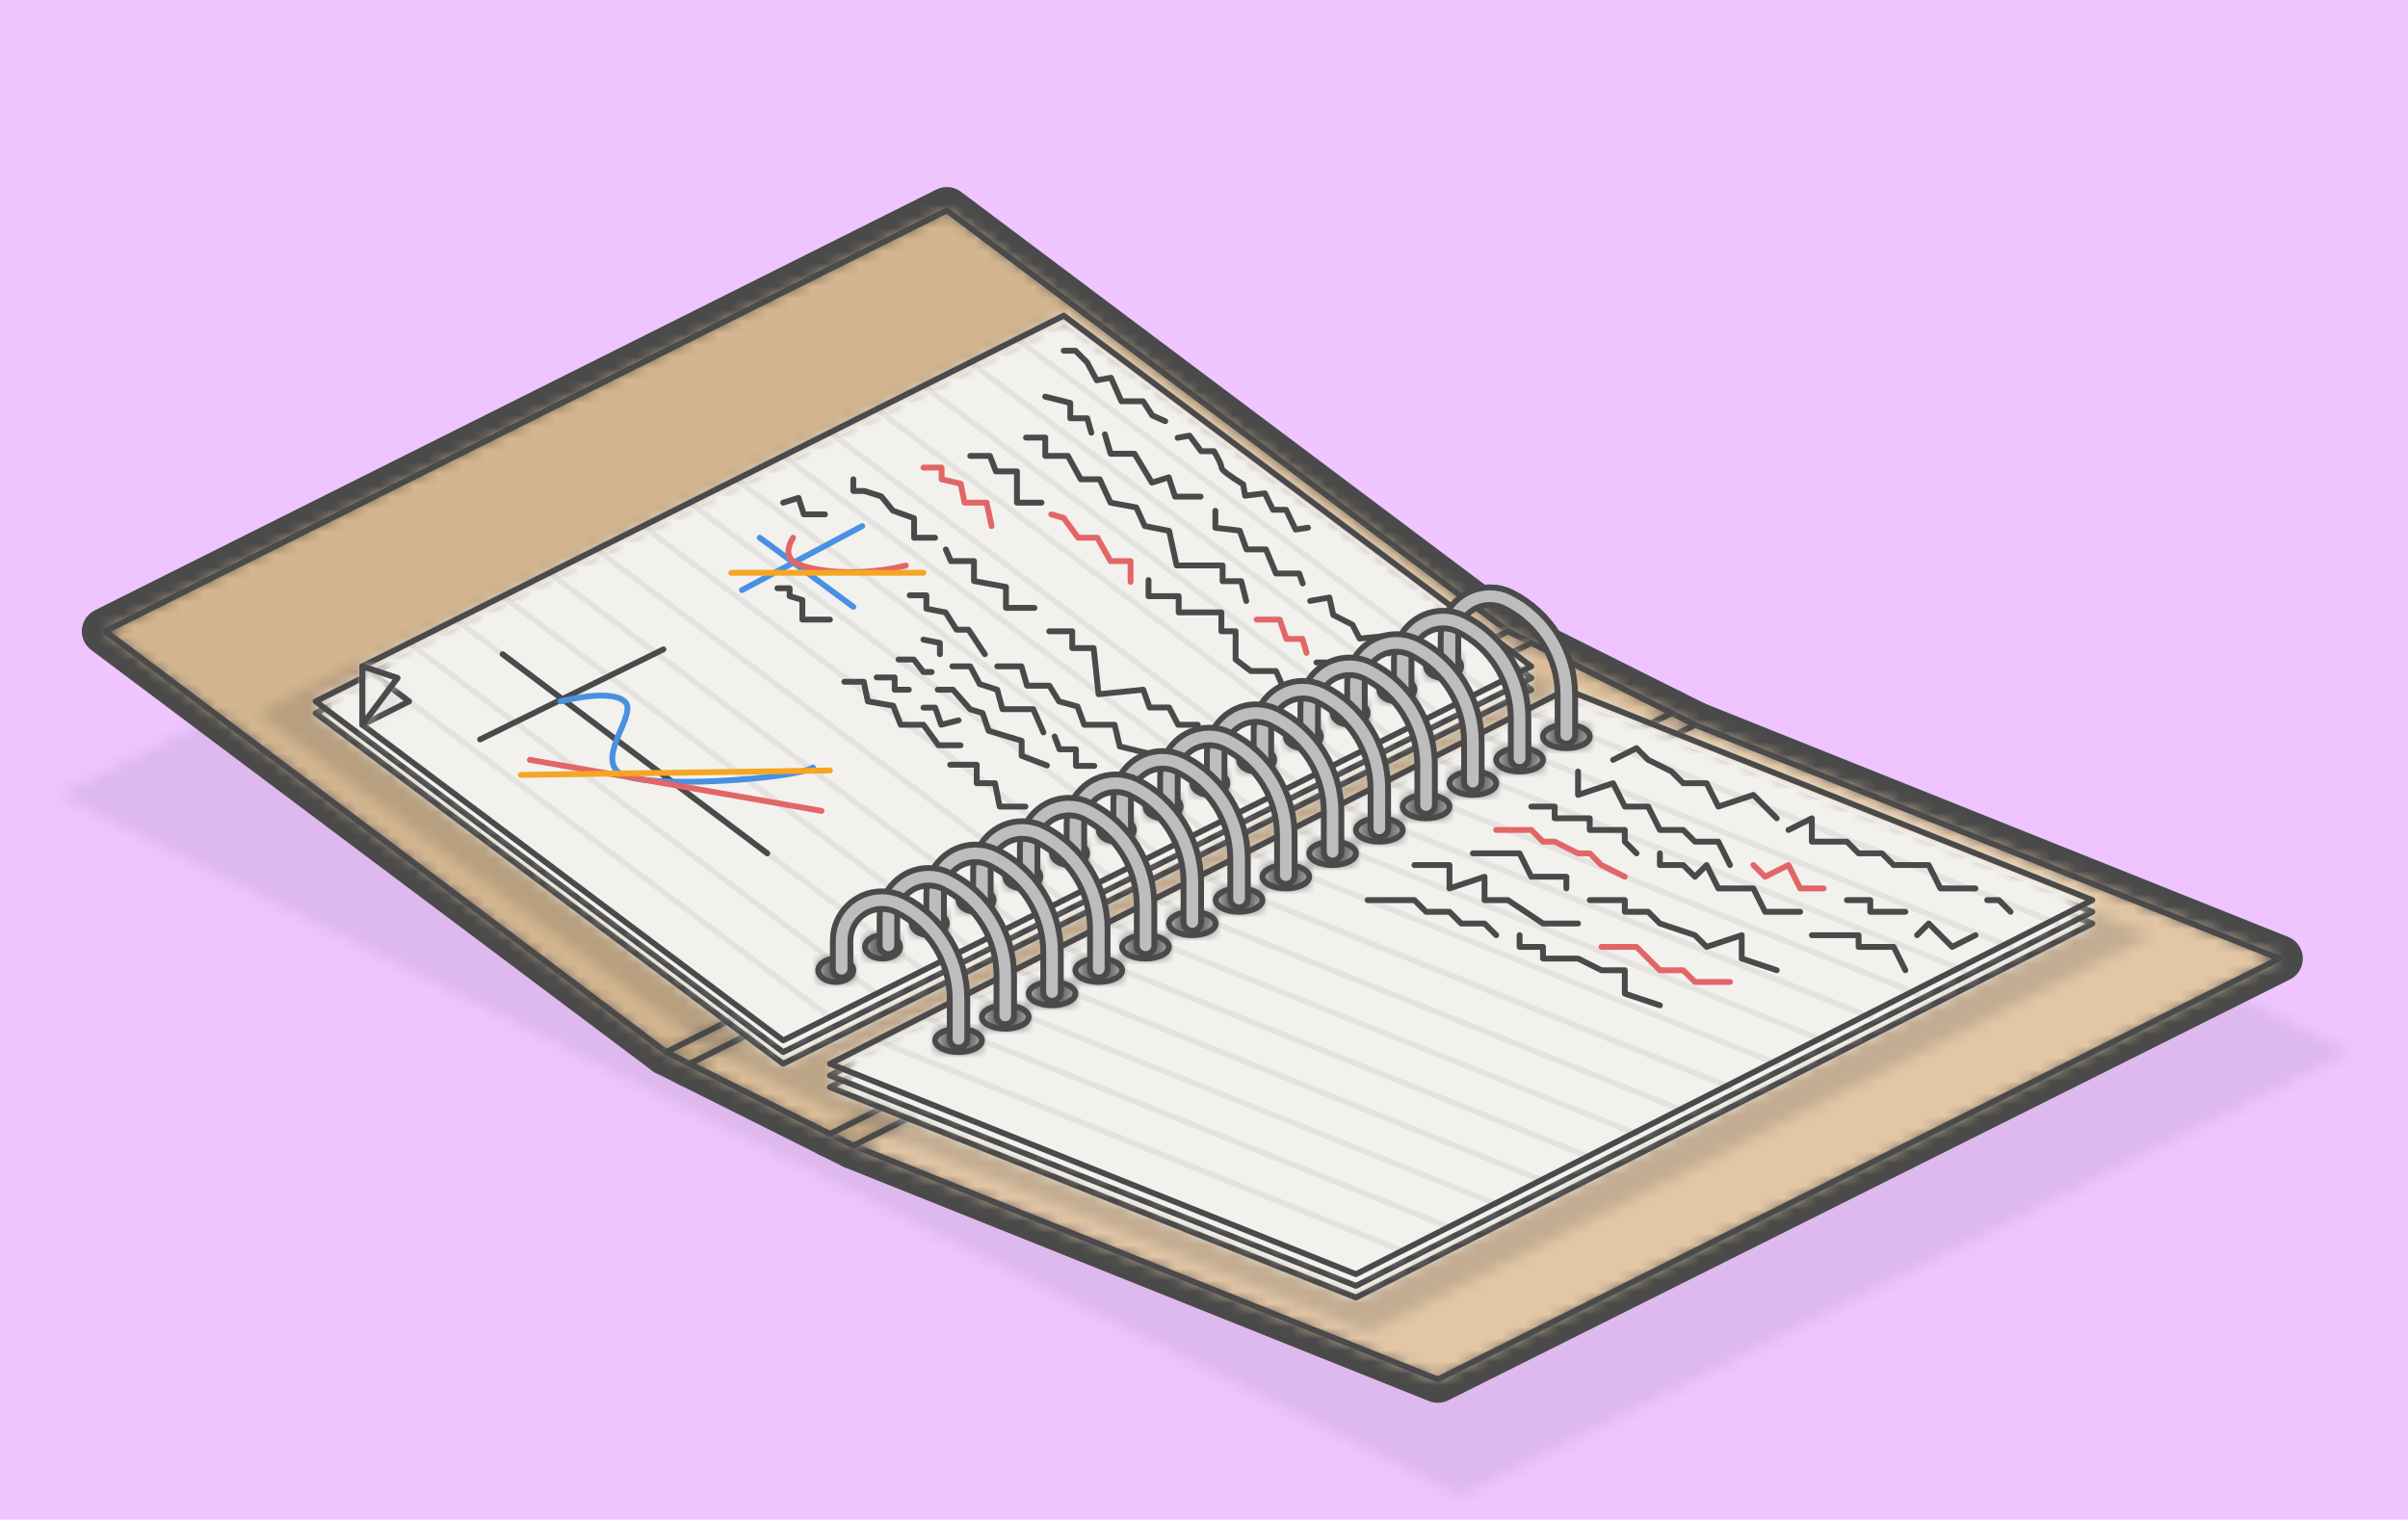 <?xml version="1.0" encoding="UTF-8"?>
<svg width="206px" height="130px" viewBox="0 0 206 130" version="1.1" xmlns="http://www.w3.org/2000/svg" xmlns:xlink="http://www.w3.org/1999/xlink">
    <!-- Generator: Sketch 53.2 (72643) - https://sketchapp.com -->
    <title>7-0</title>
    <desc>Created with Sketch.</desc>
    <defs>
        <polygon id="path-1" points="0 38 76 0 196 60 120 98"></polygon>
        <polygon id="path-3" points="0 36 72 0 120 36 48 72"></polygon>
        <polygon id="path-5" points="0 36 72 0 122 20 50 56"></polygon>
        <polygon id="path-7" points="0 36 72 0 74 1 2 37"></polygon>
        <polygon id="path-9" points="0 36 72 0 74 1 2 37"></polygon>
        <polygon id="path-11" points="0 36 72 0 84 6 12 42"></polygon>
        <polygon id="path-13" points="0 36 72 0 120 36 48 72"></polygon>
        <polygon id="path-15" points="0 36 72 0 122 20 50 56"></polygon>
        <polygon id="path-17" points="0 36 72 0 74 1 2 37"></polygon>
        <polygon id="path-19" points="0 36 72 0 74 1 2 37"></polygon>
        <polygon id="path-21" points="0 36 72 0 84 6 12 42"></polygon>
        <polygon id="path-23" points="111 32 115 34 114.58 34.23 162 53 95 87 51 69 39 63 0 34 68 0"></polygon>
        <polygon id="path-25" points="40 62 0 32 64 0 104 30"></polygon>
        <polygon id="path-27" points="40 62 0 32 64 0 104 30"></polygon>
        <polygon id="path-29" points="36 62 0 35 3 31 0 30 60 0 100 30"></polygon>
        <polygon id="path-31" points="0 5 0 0 4 3"></polygon>
        <polygon id="path-33" points="0 0 3 1 0 5"></polygon>
        <polygon id="path-35" points="0 32 63 0 108 18 45 50"></polygon>
        <polygon id="path-37" points="0 32 63 0 108 18 45 50"></polygon>
        <polygon id="path-39" points="0 32 63 0 108 18 45 50"></polygon>
        <path d="M53.5,2 C52.672,2 52,1.552 52,1 C52,0.448 52.672,0 53.5,0 C54.328,0 55,0.448 55,1 C55,1.552 54.328,2 53.5,2 Z M49.5,4 C48.672,4 48,3.552 48,3 C48,2.448 48.672,2 49.5,2 C50.328,2 51,2.448 51,3 C51,3.552 50.328,4 49.5,4 Z M45.5,6 C44.672,6 44,5.552 44,5 C44,4.448 44.672,4 45.5,4 C46.328,4 47,4.448 47,5 C47,5.552 46.328,6 45.5,6 Z M41.5,8 C40.672,8 40,7.552 40,7 C40,6.448 40.672,6 41.5,6 C42.328,6 43,6.448 43,7 C43,7.552 42.328,8 41.5,8 Z M37.5,10 C36.672,10 36,9.552 36,9 C36,8.448 36.672,8 37.5,8 C38.328,8 39,8.448 39,9 C39,9.552 38.328,10 37.5,10 Z M33.5,12 C32.672,12 32,11.552 32,11 C32,10.448 32.672,10 33.5,10 C34.328,10 35,10.448 35,11 C35,11.552 34.328,12 33.5,12 Z M29.5,14 C28.672,14 28,13.552 28,13 C28,12.448 28.672,12 29.5,12 C30.328,12 31,12.448 31,13 C31,13.552 30.328,14 29.5,14 Z M25.5,16 C24.672,16 24,15.552 24,15 C24,14.448 24.672,14 25.5,14 C26.328,14 27,14.448 27,15 C27,15.552 26.328,16 25.5,16 Z M21.5,18 C20.672,18 20,17.552 20,17 C20,16.448 20.672,16 21.5,16 C22.328,16 23,16.448 23,17 C23,17.552 22.328,18 21.5,18 Z M17.5,20 C16.672,20 16,19.552 16,19 C16,18.448 16.672,18 17.5,18 C18.328,18 19,18.448 19,19 C19,19.552 18.328,20 17.5,20 Z M13.5,22 C12.672,22 12,21.552 12,21 C12,20.448 12.672,20 13.5,20 C14.328,20 15,20.448 15,21 C15,21.552 14.328,22 13.5,22 Z M9.5,24 C8.672,24 8,23.552 8,23 C8,22.448 8.672,22 9.5,22 C10.328,22 11,22.448 11,23 C11,23.552 10.328,24 9.5,24 Z M5.5,26 C4.672,26 4,25.552 4,25 C4,24.448 4.672,24 5.5,24 C6.328,24 7,24.448 7,25 C7,25.552 6.328,26 5.5,26 Z M1.5,28 C0.672,28 0,27.552 0,27 C0,26.448 0.672,26 1.5,26 C2.328,26 3,26.448 3,27 C3,27.552 2.328,28 1.5,28 Z" id="path-41"></path>
        <path d="M2,28 C0.895,28 0,27.552 0,27 C0,26.448 0.895,26 2,26 C3.105,26 4,26.448 4,27 C4,27.552 3.105,28 2,28 Z M6,26 C4.895,26 4,25.552 4,25 C4,24.448 4.895,24 6,24 C7.105,24 8,24.448 8,25 C8,25.552 7.105,26 6,26 Z M10,24 C8.895,24 8,23.552 8,23 C8,22.448 8.895,22 10,22 C11.105,22 12,22.448 12,23 C12,23.552 11.105,24 10,24 Z M14,22 C12.895,22 12,21.552 12,21 C12,20.448 12.895,20 14,20 C15.105,20 16,20.448 16,21 C16,21.552 15.105,22 14,22 Z M18,20 C16.895,20 16,19.552 16,19 C16,18.448 16.895,18 18,18 C19.105,18 20,18.448 20,19 C20,19.552 19.105,20 18,20 Z M22,18 C20.895,18 20,17.552 20,17 C20,16.448 20.895,16 22,16 C23.105,16 24,16.448 24,17 C24,17.552 23.105,18 22,18 Z M26,16 C24.895,16 24,15.552 24,15 C24,14.448 24.895,14 26,14 C27.105,14 28,14.448 28,15 C28,15.552 27.105,16 26,16 Z M30,14 C28.895,14 28,13.552 28,13 C28,12.448 28.895,12 30,12 C31.105,12 32,12.448 32,13 C32,13.552 31.105,14 30,14 Z M34,12 C32.895,12 32,11.552 32,11 C32,10.448 32.895,10 34,10 C35.105,10 36,10.448 36,11 C36,11.552 35.105,12 34,12 Z M38,10 C36.895,10 36,9.552 36,9 C36,8.448 36.895,8 38,8 C39.105,8 40,8.448 40,9 C40,9.552 39.105,10 38,10 Z M42,8 C40.895,8 40,7.552 40,7 C40,6.448 40.895,6 42,6 C43.105,6 44,6.448 44,7 C44,7.552 43.105,8 42,8 Z M46,6 C44.895,6 44,5.552 44,5 C44,4.448 44.895,4 46,4 C47.105,4 48,4.448 48,5 C48,5.552 47.105,6 46,6 Z M50,4 C48.895,4 48,3.552 48,3 C48,2.448 48.895,2 50,2 C51.105,2 52,2.448 52,3 C52,3.552 51.105,4 50,4 Z M54,2 C52.895,2 52,1.552 52,1 C52,0.448 52.895,0 54,0 C55.105,0 56,0.448 56,1 C56,1.552 55.105,2 54,2 Z" id="path-43"></path>
    </defs>
    <g id="7-0" stroke="none" stroke-width="1" fill="none" fill-rule="evenodd">
        <rect fill="#FFFFFF" x="0" y="0" width="206" height="130"></rect>
        <rect id="Rectangle" fill="#EEC5FF" x="-10" y="-13" width="228" height="156"></rect>
        <g id="Group-2" transform="translate(5, 18)">
            <g id="Group-8468" transform="translate(0, 12)">
                <g id="Group-8465">
                    <mask id="mask-2" fill="white">
                        <use xlink:href="#path-1"></use>
                    </mask>
                    <g id="Clip-8464"></g>
                    <polygon id="Fill-8463" fill-opacity="0.1" fill="#4A4A4A" mask="url(#mask-2)" points="-5 -5 201 -5 201 103 -5 103"></polygon>
                </g>
            </g>
            <g id="Group-8471" transform="translate(4, 0)">
                <mask id="mask-4" fill="white">
                    <use xlink:href="#path-3"></use>
                </mask>
                <g id="Clip-8470"></g>
                <polygon id="Fill-8469" fill="#D3B58F" mask="url(#mask-4)" points="-5 -5 125 -5 125 77 -5 77"></polygon>
            </g>
            <polygon id="Stroke-8472" stroke="#4A4A4A" stroke-width="4" stroke-linecap="round" stroke-linejoin="round" points="4 36 76 0 124 36 52 72"></polygon>
            <g id="Group-8476" transform="translate(68, 44)">
                <mask id="mask-6" fill="white">
                    <use xlink:href="#path-5"></use>
                </mask>
                <g id="Clip-8475"></g>
                <polygon id="Fill-8474" fill="#E2C6A5" mask="url(#mask-6)" points="-5 -5 127 -5 127 61 -5 61"></polygon>
            </g>
            <polygon id="Stroke-8477" stroke="#4A4A4A" stroke-width="4" stroke-linecap="round" stroke-linejoin="round" points="68 80 140 44 190 64 118 100"></polygon>
            <g id="Group-8481" transform="translate(52, 36)">
                <mask id="mask-8" fill="white">
                    <use xlink:href="#path-7"></use>
                </mask>
                <g id="Clip-8480"></g>
                <polygon id="Fill-8479" fill="#CFB18C" mask="url(#mask-8)" points="-5 -5 79 -5 79 42 -5 42"></polygon>
            </g>
            <polygon id="Stroke-8482" stroke="#4A4A4A" stroke-width="4" stroke-linecap="round" stroke-linejoin="round" points="52 72 54 73 126 37 124 36"></polygon>
            <g id="Group-8486" transform="translate(66, 43)">
                <mask id="mask-10" fill="white">
                    <use xlink:href="#path-9"></use>
                </mask>
                <g id="Clip-8485"></g>
                <polygon id="Fill-8484" fill="#CFB18C" mask="url(#mask-10)" points="-5 -5 79 -5 79 42 -5 42"></polygon>
            </g>
            <polygon id="Stroke-8487" stroke="#4A4A4A" stroke-width="4" stroke-linecap="round" stroke-linejoin="round" points="66 79 68 80 140 44 138 43"></polygon>
            <g id="Group-8491" transform="translate(54, 37)">
                <mask id="mask-12" fill="white">
                    <use xlink:href="#path-11"></use>
                </mask>
                <g id="Clip-8490"></g>
                <polygon id="Fill-8489" fill="#DBBD98" mask="url(#mask-12)" points="-5 -5 89 -5 89 47 -5 47"></polygon>
            </g>
            <g id="Group-8498" transform="translate(54, 33)" stroke-linecap="round" stroke-linejoin="round">
                <polygon id="Stroke-8492" stroke="#4A4A4A" stroke-width="4" points="0 40 12 46 84 10 72 4"></polygon>
                <path d="M65,5.865 L65,3.455 C65,1.547 66.547,0 68.455,0 C68.991,0 69.52,0.125 70,0.365 L70,0.365 C73.064,1.897 75,5.029 75,8.455 L75,11.865" id="Stroke-8494" stroke="#4A4A4A" stroke-width="2"></path>
                <path d="M65,5.865 L65,3.455 C65,1.547 66.547,0 68.455,0 C68.991,0 69.52,0.125 70,0.365 L70,0.365 C73.064,1.897 75,5.029 75,8.455 L75,11.865" id="Stroke-8496" stroke="#BDBDBD"></path>
            </g>
            <g id="Group-8501" transform="translate(4, 0)">
                <mask id="mask-14" fill="white">
                    <use xlink:href="#path-13"></use>
                </mask>
                <g id="Clip-8500"></g>
                <polygon id="Fill-8499" fill="#D3B58F" mask="url(#mask-14)" points="-5 -5 125 -5 125 77 -5 77"></polygon>
            </g>
            <polygon id="Stroke-8502" stroke="#4A4A4A" stroke-width="0.5" stroke-linecap="round" stroke-linejoin="round" points="4 36 76 0 124 36 52 72"></polygon>
            <g id="Group-8506" transform="translate(68, 44)">
                <mask id="mask-16" fill="white">
                    <use xlink:href="#path-15"></use>
                </mask>
                <g id="Clip-8505"></g>
                <polygon id="Fill-8504" fill="#E2C6A5" mask="url(#mask-16)" points="-5 -5 127 -5 127 61 -5 61"></polygon>
            </g>
            <polygon id="Stroke-8507" stroke="#4A4A4A" stroke-width="0.5" stroke-linecap="round" stroke-linejoin="round" points="68 80 140 44 190 64 118 100"></polygon>
            <g id="Group-8511" transform="translate(52, 36)">
                <mask id="mask-18" fill="white">
                    <use xlink:href="#path-17"></use>
                </mask>
                <g id="Clip-8510"></g>
                <polygon id="Fill-8509" fill="#CFB18C" mask="url(#mask-18)" points="-5 -5 79 -5 79 42 -5 42"></polygon>
            </g>
            <polygon id="Stroke-8512" stroke="#4A4A4A" stroke-width="0.5" stroke-linecap="round" stroke-linejoin="round" points="52 72 54 73 126 37 124 36"></polygon>
            <g id="Group-8516" transform="translate(66, 43)">
                <mask id="mask-20" fill="white">
                    <use xlink:href="#path-19"></use>
                </mask>
                <g id="Clip-8515"></g>
                <polygon id="Fill-8514" fill="#CFB18C" mask="url(#mask-20)" points="-5 -5 79 -5 79 42 -5 42"></polygon>
            </g>
            <polygon id="Stroke-8517" stroke="#4A4A4A" stroke-width="0.5" stroke-linecap="round" stroke-linejoin="round" points="66 79 68 80 140 44 138 43"></polygon>
            <g id="Group-8521" transform="translate(54, 37)">
                <mask id="mask-22" fill="white">
                    <use xlink:href="#path-21"></use>
                </mask>
                <g id="Clip-8520"></g>
                <polygon id="Fill-8519" fill="#DBBD98" mask="url(#mask-22)" points="-5 -5 89 -5 89 47 -5 47"></polygon>
            </g>
            <polygon id="Stroke-8522" stroke="#4A4A4A" stroke-width="0.5" stroke-linecap="round" stroke-linejoin="round" points="54 73 66 79 138 43 126 37"></polygon>
            <g id="Group-8529" transform="translate(17, 9)">
                <g id="Group-8526">
                    <mask id="mask-24" fill="white">
                        <use xlink:href="#path-23"></use>
                    </mask>
                    <g id="Clip-8525"></g>
                    <polygon id="Fill-8524" fill-opacity="0.2" fill="#4A4A4A" mask="url(#mask-24)" points="-5 -5 167 -5 167 92 -5 92"></polygon>
                </g>
            </g>
            <g id="Group-8532" transform="translate(22, 11)">
                <mask id="mask-26" fill="white">
                    <use xlink:href="#path-25"></use>
                </mask>
                <g id="Clip-8531"></g>
                <polygon id="Fill-8530" fill="#F2F1EE" mask="url(#mask-26)" points="-5 -5 109 -5 109 67 -5 67"></polygon>
            </g>
            <polygon id="Stroke-8533" stroke="#4A4A4A" stroke-width="0.5" stroke-linecap="round" stroke-linejoin="round" points="62 73 22 43 86 11 126 41"></polygon>
            <g id="Group-8537" transform="translate(22, 10)">
                <mask id="mask-28" fill="white">
                    <use xlink:href="#path-27"></use>
                </mask>
                <g id="Clip-8536"></g>
                <polygon id="Fill-8535" fill="#F2F1EE" mask="url(#mask-28)" points="-5 -5 109 -5 109 67 -5 67"></polygon>
            </g>
            <polygon id="Stroke-8538" stroke="#4A4A4A" stroke-width="0.5" stroke-linecap="round" stroke-linejoin="round" points="62 72 22 42 86 10 126 40"></polygon>
            <g id="Group-8542" transform="translate(26, 9)">
                <mask id="mask-30" fill="white">
                    <use xlink:href="#path-29"></use>
                </mask>
                <g id="Clip-8541"></g>
                <polygon id="Fill-8540" fill="#F2F1EE" mask="url(#mask-30)" points="-5 -5 105 -5 105 67 -5 67"></polygon>
            </g>
            <g id="Group-8627" transform="translate(26, 9)" stroke-linecap="round" stroke-linejoin="round" stroke-width="0.5">
                <polygon id="Stroke-8543" stroke="#4A4A4A" points="36 62 0 35 3 31 0 30 60 0 100 30"></polygon>
                <path d="M56,2 L96,32 L56,2 Z M52,4 L92,34 L52,4 Z M48,6 L88,36 L48,6 Z M44,8 L84,38 L44,8 Z M40,10 L80,40 L40,10 Z M36,12 L76,42 L36,12 Z M32,14 L72,44 L32,14 Z M28,16 L68,46 L28,16 Z M24,18 L64,48 L24,18 Z M20,20 L60,50 L20,20 Z M16,22 L56,52 L16,22 Z M12,24 L52,54 L12,24 Z M8,26 L48,56 L8,26 Z M4,28 L44,58 L4,28 Z M0,30 L40,60 L0,30 Z" id="Stroke-8545" stroke-opacity="0.08" stroke="#4A4A4A"></path>
                <polyline id="Stroke-8547" stroke="#4A4A4A" points="60 3 61 3 62 4 62.824 5.532 64.041 5.312 64.934 7.324 66.788 7.324 67.574 8.536 68.683 9.031"></polyline>
                <path d="M69.744,10.453 L70.764,10.266 L71.755,11.599 L72.858,11.599 C73.285,12.336 73.499,12.803 73.499,13 C73.499,13.197 74.116,13.674 75.35,14.431 L75.516,15.406 L77.21,15.201 L77.898,16.609 L79.022,16.609 L79.839,18.302 L80.897,18.142" id="Stroke-8549" stroke="#4A4A4A"></path>
                <polyline id="Stroke-8551" stroke="#4A4A4A" points="58.412 6.928 60.56 7.469 60.56 8.783 62.013 8.783 62.362 10.017"></polyline>
                <polyline id="Stroke-8553" stroke="#4A4A4A" points="63.524 10.154 64.012 11.816 66.059 11.816 67.544 14.285 68.985 13.835 69.524 15.484 71.709 15.484"></polyline>
                <polyline id="Stroke-8555" stroke="#4A4A4A" points="72.973 16.696 72.973 18.147 75.056 18.394 75.633 19.996 77.301 19.996 78.154 22.056 80.143 22.056 80.444 22.912"></polyline>
                <polyline id="Stroke-8557" stroke="#4A4A4A" points="81.079 24.408 82.727 24.113 83.057 25.605 84.702 26.44 85.313 27.627 87.353 27.423 87.797 28.895"></polyline>
                <polyline id="Stroke-8559" stroke="#4A4A4A" points="56.775 10.434 58.421 10.434 58.421 12 60.357 12 61.455 14 63.082 14 64 16 66.21 16.407 66.934 18 69.017 18.412 69.657 21.373 73.592 21.373 73.592 22.719 75.187 22.719 75.614 24.412"></polyline>
                <polyline id="Stroke-8561" stroke="#E26666" points="76.5 26 78.477 26 79.048 27.656 80.422 27.656 80.775 28.852"></polyline>
                <path d="M81.618,29.674 L82.775,29.674" id="Stroke-8563" stroke="#4A4A4A"></path>
                <path d="M82.854,30 L82.854,30.93" id="Stroke-8565" stroke="#4A4A4A"></path>
                <polyline id="Stroke-8567" stroke="#4A4A4A" points="52 12 53.688 12 54.196 13.323 56 13.323 56 16 58.1 16"></polyline>
                <polyline id="Stroke-8569" stroke="#E26666" points="58.934 17 60 17.311 61.234 19 62.878 19 64 21 65.717 21 65.717 22.775"></polyline>
                <polyline id="Stroke-8571" stroke="#4A4A4A" points="67.254 22.623 67.254 24 69.835 24 69.835 25.389 73.487 25.389 73.487 27 74.704 27 74.704 29.413 76 30.404 78.159 30.404 78.866 32"></polyline>
                <polyline id="Stroke-8573" stroke="#E26666" points="48 13 49.554 13 49.554 14 51.183 14.378 51.514 16 53.402 16 53.83 18"></polyline>
                <polyline id="Stroke-8575" stroke="#4A4A4A" points="42 14 42 15 42.932 15 44.391 15.458 45.384 16.682 47.198 17.333 47.198 19 48.995 19"></polyline>
                <polyline id="Stroke-8577" stroke="#4A4A4A" points="49.915 20 50.349 21 52.324 21 52.324 22.704 55.06 23.207 55.06 25 57.496 25"></polyline>
                <polyline id="Stroke-8579" stroke="#4A4A4A" points="58.762 27 60.729 27 60.729 28.44 62.558 28.44 62.98 32.386 66.801 32 67.345 33.521 69.012 33.521 69.785 35 71.468 35"></polyline>
                <polyline id="Stroke-8581" stroke="#4A4A4A" points="70.846 36.772 72.884 36.772 72.884 38"></polyline>
                <path d="M34,19 L42,24.908" id="Stroke-8583" stroke="#4A90E2"></path>
                <path d="M42.763,18 L32.473,23.479" id="Stroke-8585" stroke="#4A90E2"></path>
                <path d="M36.843,19 C36.311,19.885 36.311,20.552 36.843,21 C37.641,21.672 41.712,22.53 46.494,21.382" id="Stroke-8587" stroke="#E26666"></path>
                <path d="M31.562,22 L48,22" id="Stroke-8589" stroke="#F5A623"></path>
                <polyline id="Stroke-8591" stroke="#4A4A4A" points="46.827 23.925 48.251 23.925 48.251 25.069 49.895 25.39 50.826 26.863 51.852 26.863 53.25 28.961"></polyline>
                <polyline id="Stroke-8593" stroke="#4A4A4A" points="54.315 30 56.384 30 56.859 31.658 58.772 31.658 59.596 33 61.18 33.436 61.753 35 64.354 35 64.793 36.855 67.398 37.488 68 38"></polyline>
                <polyline id="Stroke-8595" stroke="#4A4A4A" points="48 27.717 49.408 28 49.408 28.966"></polyline>
                <polyline id="Stroke-8597" stroke="#4A4A4A" points="50.473 30 52 30 52.813 31.519 54.31 32 54.76 33.667 57.394 33.667 58.265 35.656"></polyline>
                <polyline id="Stroke-8599" stroke="#4A4A4A" points="59.222 36 59.636 37.101 61.046 37.101 61.046 38.518 62.615 38.518"></polyline>
                <polyline id="Stroke-8601" stroke="#4A4A4A" points="45.868 29.418 47.175 29.418 48 30.488 48.703 30.488"></polyline>
                <polyline id="Stroke-8603" stroke="#4A4A4A" points="49.222 32 50.524 32 52 33.676 53.055 34 53.576 35.516 56.401 36.37 56.401 37.659 58.566 38.479"></polyline>
                <polyline id="Stroke-8605" stroke="#4A4A4A" points="44 30.951 45.536 30.951 45.536 32 46.751 32"></polyline>
                <polyline id="Stroke-8607" stroke="#4A4A4A" points="41.235 31.322 42.895 31.322 43.241 33 45.412 33.368 46.05 35 48 35 49.283 36.755 51.171 36.755"></polyline>
                <path d="M10.07,36.256 L25.754,28.55" id="Stroke-8609" stroke="#4A4A4A"></path>
                <polyline id="Stroke-8611" stroke="#4A4A4A" points="50.284 38.419 52.556 38.419 52.556 40 54.121 40 54.521 42 56.724 42"></polyline>
                <polyline id="Stroke-8613" stroke="#4A4A4A" points="48 33.533 49.002 33.533 49.522 35 51.001 34.618"></polyline>
                <polyline id="Stroke-8615" stroke="#4A4A4A" points="35.505 23.322 36.553 23.322 36.553 24 37.641 24.326 37.641 26 40 26"></polyline>
                <polyline id="Stroke-8617" stroke="#4A4A4A" points="36 16 37.314 15.592 37.764 17 39.57 17"></polyline>
                <path d="M12,28.961 L34.641,46" id="Stroke-8619" stroke="#4A4A4A"></path>
                <path d="M16.931,33 C19.814,32.333 21.649,32.333 22.435,33 C23.614,34 20,37.689 22,39.136 C24,40.583 37.095,39.637 38.548,38.653" id="Stroke-8621" stroke="#4A90E2"></path>
                <path d="M14.33,38 L39.274,42.368" id="Stroke-8623" stroke="#E26666"></path>
                <path d="M13.555,39.29 L40,38.908" id="Stroke-8625" stroke="#F5A623"></path>
            </g>
            <g id="Group-8633" transform="translate(26, 39)">
                <g id="Group-8630">
                    <mask id="mask-32" fill="white">
                        <use xlink:href="#path-31"></use>
                    </mask>
                    <g id="Clip-8629"></g>
                    <polygon id="Fill-8628" fill-opacity="0.1" fill="#4A4A4A" mask="url(#mask-32)" points="-5 -5 9 -5 9 10 -5 10"></polygon>
                </g>
                <polygon id="Stroke-8631" stroke="#4A4A4A" stroke-width="0.5" stroke-linecap="round" stroke-linejoin="round" points="0 5 4 3 0 0"></polygon>
            </g>
            <g id="Group-8636" transform="translate(26, 39)">
                <mask id="mask-34" fill="white">
                    <use xlink:href="#path-33"></use>
                </mask>
                <g id="Clip-8635"></g>
                <polygon id="Fill-8634" fill="#F2F1EE" mask="url(#mask-34)" points="-5 -5 8 -5 8 10 -5 10"></polygon>
            </g>
            <polygon id="Stroke-8637" stroke="#4A4A4A" stroke-width="0.5" stroke-linecap="round" stroke-linejoin="round" points="26 39 26 44 29 40"></polygon>
            <g id="Group-8641" transform="translate(66, 43)">
                <mask id="mask-36" fill="white">
                    <use xlink:href="#path-35"></use>
                </mask>
                <g id="Clip-8640"></g>
                <polygon id="Fill-8639" fill="#F2F1EE" mask="url(#mask-36)" points="-5 -5 113 -5 113 55 -5 55"></polygon>
            </g>
            <polygon id="Stroke-8642" stroke="#4A4A4A" stroke-width="0.5" stroke-linecap="round" stroke-linejoin="round" points="66 75 111 93 174 61 129 43"></polygon>
            <g id="Group-8646" transform="translate(66, 42)">
                <mask id="mask-38" fill="white">
                    <use xlink:href="#path-37"></use>
                </mask>
                <g id="Clip-8645"></g>
                <polygon id="Fill-8644" fill="#F2F1EE" mask="url(#mask-38)" points="-5 -5 113 -5 113 55 -5 55"></polygon>
            </g>
            <polygon id="Stroke-8647" stroke="#4A4A4A" stroke-width="0.5" stroke-linecap="round" stroke-linejoin="round" points="66 74 111 92 174 60 129 42"></polygon>
            <g id="Group-8651" transform="translate(66, 41)">
                <mask id="mask-40" fill="white">
                    <use xlink:href="#path-39"></use>
                </mask>
                <g id="Clip-8650"></g>
                <polygon id="Fill-8649" fill="#F2F1EE" mask="url(#mask-40)" points="-5 -5 113 -5 113 55 -5 55"></polygon>
            </g>
            <g id="Group-8670" transform="translate(66, 41)" stroke-linecap="round" stroke-linejoin="round" stroke-width="0.5">
                <polygon id="Stroke-8652" stroke="#4A4A4A" points="0 32 45 50 108 18 63 0"></polygon>
                <path d="M60,2 L105,20 L60,2 Z M56,4 L101,22 L56,4 Z M52,6 L97,24 L52,6 Z M48,8 L93,26 L48,8 Z M44,10 L89,28 L44,10 Z M40,12 L85,30 L40,12 Z M36,14 L81,32 L36,14 Z M32,16 L77,34 L32,16 Z M28,18 L73,36 L28,18 Z M24,20 L69,38 L24,20 Z M20,22 L65,40 L20,22 Z M16,24 L61,42 L16,24 Z M12,26 L57,44 L12,26 Z M8,28 L53,46 L8,28 Z M4,30 L49,48 L4,30 Z" id="Stroke-8654" stroke-opacity="0.08" stroke="#4A4A4A"></path>
                <polyline id="Stroke-8656" stroke="#4A4A4A" points="67 6 69 5 70 6 72 7 73 8 75 8 76 10 79 9 81 11"></polyline>
                <polyline id="Stroke-8658" stroke="#4A4A4A" points="82 12 84 11 84 13 87 13 88 14 90 14 91 15 94 15 95 17 98 17"></polyline>
                <polyline id="Stroke-8660" stroke="#4A4A4A" points="99 18 100 18 101 19"></polyline>
                <polyline id="Stroke-8662" stroke="#4A4A4A" points="64 7 64 9 67 8 68 10 70 10 71 12 73 12 74 13 76 13 77 15"></polyline>
                <polyline id="Stroke-8664" stroke="#E26666" points="79 15 80 16 82 15 83 17 85 17"></polyline>
                <path d="M87,18 C88.333,18 89,18 89,18 C89,18 89,18.333 89,19 L92,19" id="Stroke-8666" stroke="#4A4A4A"></path>
                <polyline id="Stroke-8668" stroke="#4A4A4A" points="93 21 94 20 96 22 98 21"></polyline>
            </g>
            <g id="Group-8673" transform="translate(65, 38)">
                <mask id="mask-42" fill="white">
                    <use xlink:href="#path-41"></use>
                </mask>
                <g id="Clip-8672"></g>
                <polygon id="Fill-8671" fill="#4A4A4A" mask="url(#mask-42)" points="-5 -5 60 -5 60 33 -5 33"></polygon>
            </g>
            <path d="M118.5,40 C117.672,40 117,39.552 117,39 C117,38.448 117.672,38 118.5,38 C119.328,38 120,38.448 120,39 C120,39.552 119.328,40 118.5,40 Z M114.5,42 C113.672,42 113,41.552 113,41 C113,40.448 113.672,40 114.5,40 C115.328,40 116,40.448 116,41 C116,41.552 115.328,42 114.5,42 Z M110.5,44 C109.672,44 109,43.552 109,43 C109,42.448 109.672,42 110.5,42 C111.328,42 112,42.448 112,43 C112,43.552 111.328,44 110.5,44 Z M106.5,46 C105.672,46 105,45.552 105,45 C105,44.448 105.672,44 106.5,44 C107.328,44 108,44.448 108,45 C108,45.552 107.328,46 106.5,46 Z M102.5,48 C101.672,48 101,47.552 101,47 C101,46.448 101.672,46 102.5,46 C103.328,46 104,46.448 104,47 C104,47.552 103.328,48 102.5,48 Z M98.5,50 C97.672,50 97,49.552 97,49 C97,48.448 97.672,48 98.5,48 C99.328,48 100,48.448 100,49 C100,49.552 99.328,50 98.5,50 Z M94.5,52 C93.672,52 93,51.552 93,51 C93,50.448 93.672,50 94.5,50 C95.328,50 96,50.448 96,51 C96,51.552 95.328,52 94.5,52 Z M90.5,54 C89.672,54 89,53.552 89,53 C89,52.448 89.672,52 90.5,52 C91.328,52 92,52.448 92,53 C92,53.552 91.328,54 90.5,54 Z M86.5,56 C85.672,56 85,55.552 85,55 C85,54.448 85.672,54 86.5,54 C87.328,54 88,54.448 88,55 C88,55.552 87.328,56 86.5,56 Z M82.5,58 C81.672,58 81,57.552 81,57 C81,56.448 81.672,56 82.5,56 C83.328,56 84,56.448 84,57 C84,57.552 83.328,58 82.5,58 Z M78.5,60 C77.672,60 77,59.552 77,59 C77,58.448 77.672,58 78.5,58 C79.328,58 80,58.448 80,59 C80,59.552 79.328,60 78.5,60 Z M74.5,62 C73.672,62 73,61.552 73,61 C73,60.448 73.672,60 74.5,60 C75.328,60 76,60.448 76,61 C76,61.552 75.328,62 74.5,62 Z M70.5,64 C69.672,64 69,63.552 69,63 C69,62.448 69.672,62 70.5,62 C71.328,62 72,62.448 72,63 C72,63.552 71.328,64 70.5,64 Z M66.5,66 C65.672,66 65,65.552 65,65 C65,64.448 65.672,64 66.5,64 C67.328,64 68,64.448 68,65 C68,65.552 67.328,66 66.5,66 Z" id="Stroke-8674" stroke="#4A4A4A" stroke-width="0.5" stroke-linecap="round" stroke-linejoin="round"></path>
            <g id="Group-8678" transform="translate(75, 44)">
                <mask id="mask-44" fill="white">
                    <use xlink:href="#path-43"></use>
                </mask>
                <g id="Clip-8677"></g>
                <polygon id="Fill-8676" fill="#4A4A4A" mask="url(#mask-44)" points="-5 -5 61 -5 61 33 -5 33"></polygon>
            </g>
            <g id="Group-8757" transform="translate(67, 33)" stroke-linecap="round" stroke-linejoin="round">
                <path d="M10,39 C8.895,39 8,38.552 8,38 C8,37.448 8.895,37 10,37 C11.105,37 12,37.448 12,38 C12,38.552 11.105,39 10,39 Z M14,37 C12.895,37 12,36.552 12,36 C12,35.448 12.895,35 14,35 C15.105,35 16,35.448 16,36 C16,36.552 15.105,37 14,37 Z M18,35 C16.895,35 16,34.552 16,34 C16,33.448 16.895,33 18,33 C19.105,33 20,33.448 20,34 C20,34.552 19.105,35 18,35 Z M22,33 C20.895,33 20,32.552 20,32 C20,31.448 20.895,31 22,31 C23.105,31 24,31.448 24,32 C24,32.552 23.105,33 22,33 Z M26,31 C24.895,31 24,30.552 24,30 C24,29.448 24.895,29 26,29 C27.105,29 28,29.448 28,30 C28,30.552 27.105,31 26,31 Z M30,29 C28.895,29 28,28.552 28,28 C28,27.448 28.895,27 30,27 C31.105,27 32,27.448 32,28 C32,28.552 31.105,29 30,29 Z M34,27 C32.895,27 32,26.552 32,26 C32,25.448 32.895,25 34,25 C35.105,25 36,25.448 36,26 C36,26.552 35.105,27 34,27 Z M38,25 C36.895,25 36,24.552 36,24 C36,23.448 36.895,23 38,23 C39.105,23 40,23.448 40,24 C40,24.552 39.105,25 38,25 Z M42,23 C40.895,23 40,22.552 40,22 C40,21.448 40.895,21 42,21 C43.105,21 44,21.448 44,22 C44,22.552 43.105,23 42,23 Z M46,21 C44.895,21 44,20.552 44,20 C44,19.448 44.895,19 46,19 C47.105,19 48,19.448 48,20 C48,20.552 47.105,21 46,21 Z M50,19 C48.895,19 48,18.552 48,18 C48,17.448 48.895,17 50,17 C51.105,17 52,17.448 52,18 C52,18.552 51.105,19 50,19 Z M54,17 C52.895,17 52,16.552 52,16 C52,15.448 52.895,15 54,15 C55.105,15 56,15.448 56,16 C56,16.552 55.105,17 54,17 Z M58,15 C56.895,15 56,14.552 56,14 C56,13.448 56.895,13 58,13 C59.105,13 60,13.448 60,14 C60,14.552 59.105,15 58,15 Z M62,13 C60.895,13 60,12.552 60,12 C60,11.448 60.895,11 62,11 C63.105,11 64,11.448 64,12 C64,12.552 63.105,13 62,13 Z" id="Stroke-8679" stroke="#4A4A4A" stroke-width="0.5"></path>
                <path d="M52,5.865 L52,3.455 C52,1.547 53.547,0 55.455,0 C55.991,0 56.52,0.125 57,0.365 L57,0.365 C60.064,1.897 62,5.029 62,8.455 L62,11.865" id="Stroke-8681" stroke="#4A4A4A" stroke-width="2"></path>
                <path d="M52,5.865 L52,3.455 C52,1.547 53.547,0 55.455,0 C55.991,0 56.52,0.125 57,0.365 L57,0.365 C60.064,1.897 62,5.029 62,8.455 L62,11.865" id="Stroke-8683" stroke="#BDBDBD"></path>
                <path d="M48,7.865 L48,5.455 C48,3.547 49.547,2 51.455,2 C51.991,2 52.52,2.125 53,2.365 L53,2.365 C56.064,3.897 58,7.029 58,10.455 L58,13.865" id="Stroke-8685" stroke="#4A4A4A" stroke-width="2"></path>
                <path d="M48,7.865 L48,5.455 C48,3.547 49.547,2 51.455,2 C51.991,2 52.52,2.125 53,2.365 L53,2.365 C56.064,3.897 58,7.029 58,10.455 L58,13.865" id="Stroke-8687" stroke="#BDBDBD"></path>
                <path d="M44,9.865 L44,7.455 C44,5.547 45.547,4 47.455,4 C47.991,4 48.52,4.125 49,4.365 L49,4.365 C52.064,5.897 54,9.029 54,12.455 L54,15.865" id="Stroke-8689" stroke="#4A4A4A" stroke-width="2"></path>
                <path d="M44,9.865 L44,7.455 C44,5.547 45.547,4 47.455,4 C47.991,4 48.52,4.125 49,4.365 L49,4.365 C52.064,5.897 54,9.029 54,12.455 L54,15.865" id="Stroke-8691" stroke="#BDBDBD"></path>
                <path d="M40,11.865 L40,9.455 C40,7.547 41.547,6 43.455,6 C43.991,6 44.52,6.125 45,6.365 L45,6.365 C48.064,7.897 50,11.029 50,14.455 L50,17.865" id="Stroke-8693" stroke="#4A4A4A" stroke-width="2"></path>
                <path d="M40,11.865 L40,9.455 C40,7.547 41.547,6 43.455,6 C43.991,6 44.52,6.125 45,6.365 L45,6.365 C48.064,7.897 50,11.029 50,14.455 L50,17.865" id="Stroke-8695" stroke="#BDBDBD"></path>
                <path d="M36,13.865 L36,11.455 C36,9.547 37.547,8 39.455,8 C39.991,8 40.52,8.125 41,8.365 L41,8.365 C44.064,9.897 46,13.029 46,16.455 L46,19.865" id="Stroke-8697" stroke="#4A4A4A" stroke-width="2"></path>
                <path d="M36,13.865 L36,11.455 C36,9.547 37.547,8 39.455,8 C39.991,8 40.52,8.125 41,8.365 L41,8.365 C44.064,9.897 46,13.029 46,16.455 L46,19.865" id="Stroke-8699" stroke="#BDBDBD"></path>
                <path d="M32,15.865 L32,13.455 C32,11.547 33.547,10 35.455,10 C35.991,10 36.52,10.125 37,10.365 L37,10.365 C40.064,11.897 42,15.029 42,18.455 L42,21.865" id="Stroke-8701" stroke="#4A4A4A" stroke-width="2"></path>
                <path d="M32,15.865 L32,13.455 C32,11.547 33.547,10 35.455,10 C35.991,10 36.52,10.125 37,10.365 L37,10.365 C40.064,11.897 42,15.029 42,18.455 L42,21.865" id="Stroke-8703" stroke="#BDBDBD"></path>
                <path d="M28,17.865 L28,15.455 C28,13.547 29.547,12 31.455,12 C31.991,12 32.52,12.125 33,12.365 L33,12.365 C36.064,13.897 38,17.029 38,20.455 L38,23.865" id="Stroke-8705" stroke="#4A4A4A" stroke-width="2"></path>
                <path d="M28,17.865 L28,15.455 C28,13.547 29.547,12 31.455,12 C31.991,12 32.52,12.125 33,12.365 L33,12.365 C36.064,13.897 38,17.029 38,20.455 L38,23.865" id="Stroke-8707" stroke="#BDBDBD"></path>
                <path d="M24,19.865 L24,17.455 C24,15.547 25.547,14 27.455,14 C27.991,14 28.52,14.125 29,14.365 L29,14.365 C32.064,15.897 34,19.029 34,22.455 L34,25.865" id="Stroke-8709" stroke="#4A4A4A" stroke-width="2"></path>
                <path d="M24,19.865 L24,17.455 C24,15.547 25.547,14 27.455,14 C27.991,14 28.52,14.125 29,14.365 L29,14.365 C32.064,15.897 34,19.029 34,22.455 L34,25.865" id="Stroke-8711" stroke="#BDBDBD"></path>
                <path d="M20,21.865 L20,19.455 C20,17.547 21.547,16 23.455,16 C23.991,16 24.52,16.125 25,16.365 L25,16.365 C28.064,17.897 30,21.029 30,24.455 L30,27.865" id="Stroke-8713" stroke="#4A4A4A" stroke-width="2"></path>
                <path d="M20,21.865 L20,19.455 C20,17.547 21.547,16 23.455,16 C23.991,16 24.52,16.125 25,16.365 L25,16.365 C28.064,17.897 30,21.029 30,24.455 L30,27.865" id="Stroke-8715" stroke="#BDBDBD"></path>
                <path d="M16,23.865 L16,21.455 C16,19.547 17.547,18 19.455,18 C19.991,18 20.52,18.125 21,18.365 L21,18.365 C24.064,19.897 26,23.029 26,26.455 L26,29.865" id="Stroke-8717" stroke="#4A4A4A" stroke-width="2"></path>
                <path d="M16,23.865 L16,21.455 C16,19.547 17.547,18 19.455,18 C19.991,18 20.52,18.125 21,18.365 L21,18.365 C24.064,19.897 26,23.029 26,26.455 L26,29.865" id="Stroke-8719" stroke="#BDBDBD"></path>
                <path d="M12,25.865 L12,23.455 C12,21.547 13.547,20 15.455,20 C15.991,20 16.52,20.125 17,20.365 L17,20.365 C20.064,21.897 22,25.029 22,28.455 L22,31.865" id="Stroke-8721" stroke="#4A4A4A" stroke-width="2"></path>
                <path d="M12,25.865 L12,23.455 C12,21.547 13.547,20 15.455,20 C15.991,20 16.52,20.125 17,20.365 L17,20.365 C20.064,21.897 22,25.029 22,28.455 L22,31.865" id="Stroke-8723" stroke="#BDBDBD"></path>
                <path d="M8,27.865 L8,25.455 C8,23.547 9.547,22 11.455,22 C11.991,22 12.52,22.125 13,22.365 L13,22.365 C16.064,23.897 18,27.029 18,30.455 L18,33.865" id="Stroke-8725" stroke="#4A4A4A" stroke-width="2"></path>
                <path d="M8,27.865 L8,25.455 C8,23.547 9.547,22 11.455,22 C11.991,22 12.52,22.125 13,22.365 L13,22.365 C16.064,23.897 18,27.029 18,30.455 L18,33.865" id="Stroke-8727" stroke="#BDBDBD"></path>
                <path d="M4,29.865 L4,27.455 C4,25.547 5.547,24 7.455,24 C7.991,24 8.52,24.125 9,24.365 L9,24.365 C12.064,25.897 14,29.029 14,32.455 L14,35.865" id="Stroke-8729" stroke="#4A4A4A" stroke-width="2"></path>
                <path d="M4,29.865 L4,27.455 C4,25.547 5.547,24 7.455,24 C7.991,24 8.52,24.125 9,24.365 L9,24.365 C12.064,25.897 14,29.029 14,32.455 L14,35.865" id="Stroke-8731" stroke="#BDBDBD"></path>
                <path d="M0,31.865 L0,29.455 C0,27.547 1.547,26 3.455,26 C3.991,26 4.52,26.125 5,26.365 L5,26.365 C8.064,27.897 10,31.029 10,34.455 L10,37.865" id="Stroke-8733" stroke="#4A4A4A" stroke-width="2"></path>
                <path d="M0,31.865 L0,29.455 C0,27.547 1.547,26 3.455,26 C3.991,26 4.52,26.125 5,26.365 L5,26.365 C8.064,27.897 10,31.029 10,34.455 L10,37.865" id="Stroke-8735" stroke="#BDBDBD"></path>
                <polyline id="Stroke-8737" stroke="#4A4A4A" stroke-width="0.5" points="59 18 61 18 61 19 64 19 64 20 67 20 67 21 68 22"></polyline>
                <polyline id="Stroke-8739" stroke="#4A4A4A" stroke-width="0.5" points="70 22 70 23 72 23 73 24 74 23 75 25 78 25 79 27 82 27"></polyline>
                <path d="M83,29 L87,29 C87,29.667 87,30 87,30 C87,30 88,30 90,30 L91,32" id="Stroke-8741" stroke="#4A4A4A" stroke-width="0.5"></path>
                <path d="M56,20 L59,20 L60,21 L61,21 L63,22 L64,22 C64.667,22.667 65,23 65,23 C65,23 65.667,23.333 67,24" id="Stroke-8743" stroke="#E26666" stroke-width="0.5"></path>
                <polyline id="Stroke-8745" stroke="#4A4A4A" stroke-width="0.5" points="54 22 58 22 59 24 62 24 62 25"></polyline>
                <polyline id="Stroke-8747" stroke="#4A4A4A" stroke-width="0.5" points="64 26 67 26 67 27 69 27 70 28 73 29 74 30 77 29 77 31 80 32"></polyline>
                <polyline id="Stroke-8749" stroke="#4A4A4A" stroke-width="0.5" points="49 23 52 23 52 25 55 24 55 26 57 26 60 28 63 28"></polyline>
                <path d="M65,30 L68,30 L70,32 L72,32 C72.667,32.667 73,33 73,33 C73,33 74,33 76,33" id="Stroke-8751" stroke="#E26666" stroke-width="0.5"></path>
                <path d="M45,26 L49,26 L50,27 L52,27 C52.667,27.667 53,28 53,28 C53,28 53.667,28 55,28 L56,29" id="Stroke-8753" stroke="#4A4A4A" stroke-width="0.5"></path>
                <polyline id="Stroke-8755" stroke="#4A4A4A" stroke-width="0.5" points="58 29 58 30 60 30 60 31 63 31 65 32 67 32 67 34 70 35"></polyline>
            </g>
        </g>
    </g>
</svg>